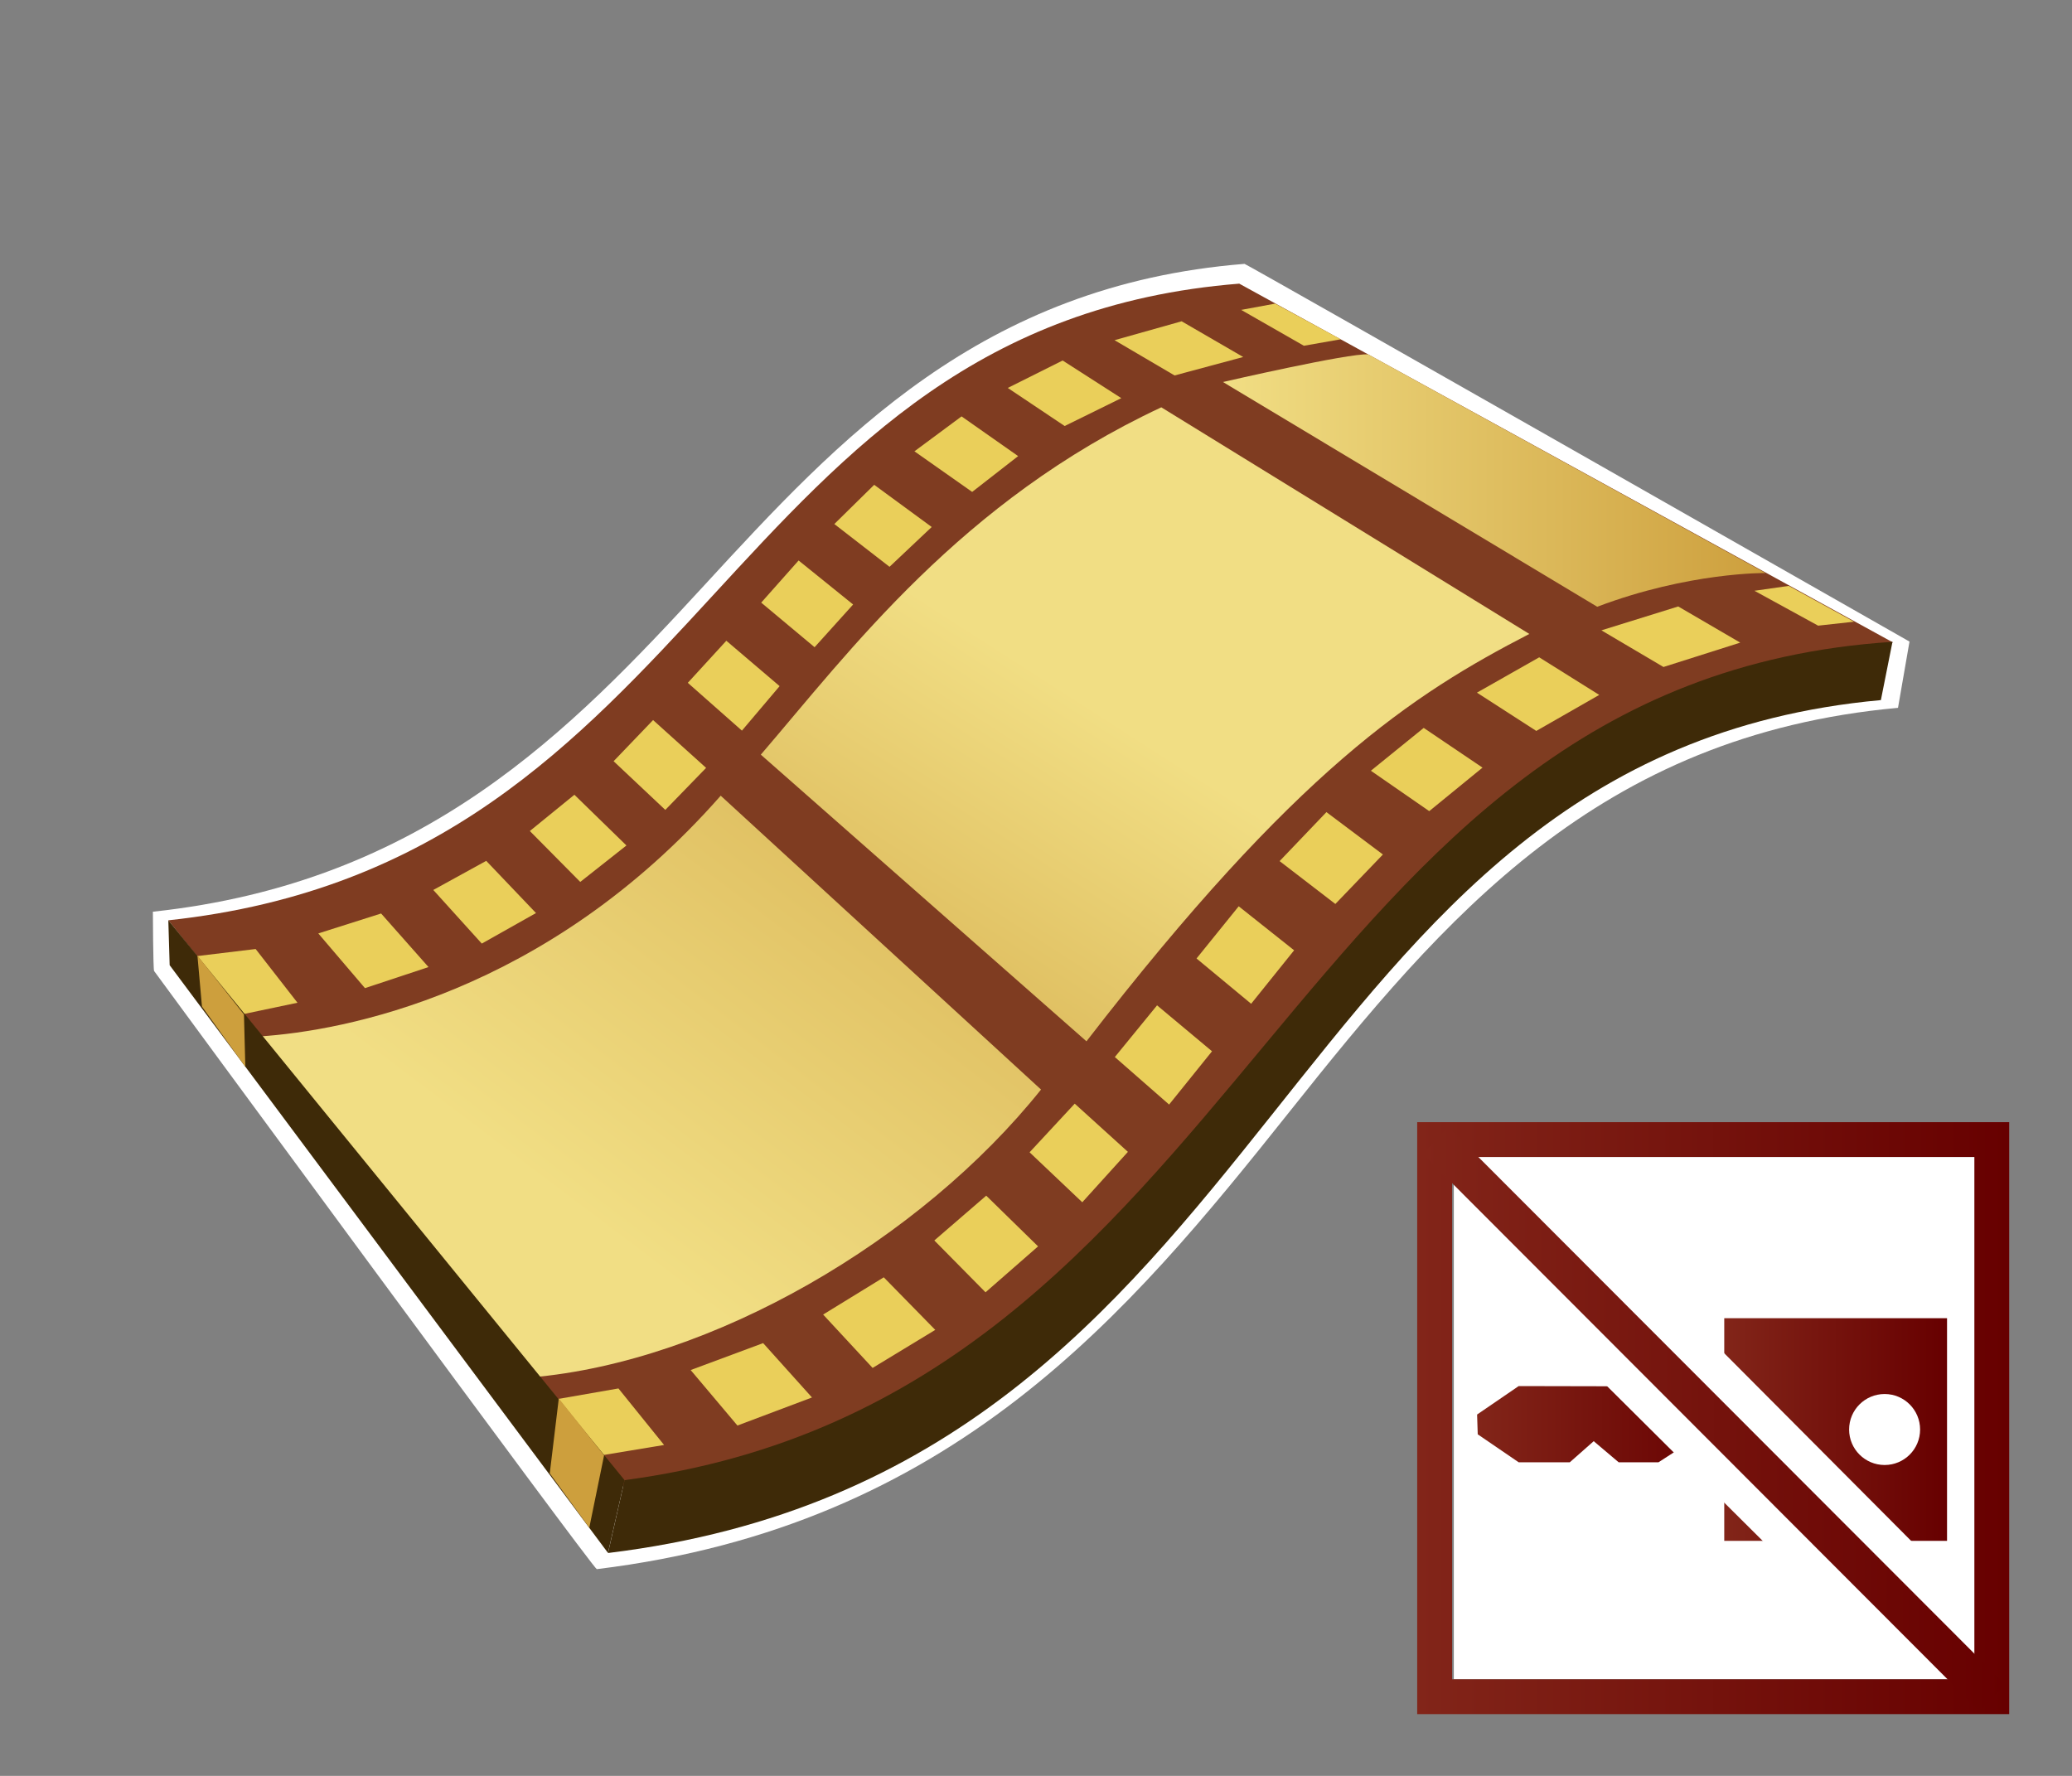 <?xml version="1.0" encoding="UTF-8"?>
<svg xmlns="http://www.w3.org/2000/svg" xmlns:xlink="http://www.w3.org/1999/xlink" contentScriptType="text/ecmascript" width="42" baseProfile="tiny" zoomAndPan="magnify" contentStyleType="text/css" viewBox="0 0 42 36" height="36" preserveAspectRatio="xMidYMid meet" version="1.1">
    <rect x="0" y="0" width="42" height="36" fill="#808080" stroke="none"/>
    <g>
        <g>
            <rect width="42" fill="none" height="36"/>
            <g>
                <path fill="#ffffff" d="M 25.227 5.349 C 19.873 5.776 16.995 8.912 14.288 11.852 C 11.555 14.821 8.606 17.889 3.099 18.482 C 3.099 18.482 3.103 19.656 3.124 19.684 C 3.124 19.684 12.034 31.817 12.097 31.809 C 19.316 30.928 22.864 26.651 26.139 22.536 C 29.272 18.6 32.387 14.903 38.473 14.349 L 38.706 13.006 C 38.706 13.006 25.262 5.346 25.227 5.349 z "/>
            </g>
            <g>
                <g>
                    <path fill="#7f3c21" d="M 3.412 18.656 C 14.405 17.477 14.608 6.587 25.12 5.75 L 38.372 13.024 C 25.036 14.804 26.139 28.221 12.596 30.125 L 3.412 18.656 z "/>
                    <linearGradient x1="-594.686" gradientTransform="matrix(8.333 0 0 8.333 4966.705 -7817.87)" y1="941.08" x2="-593.318" gradientUnits="userSpaceOnUse" y2="939.268" xlink:type="simple" xlink:actuate="onLoad" id="XMLID_8_" xlink:show="other">
                        <stop stop-color="#f1de84" offset="0"/>
                        <stop stop-color="#cd9f3d" offset="1"/>
                    </linearGradient>
                    <path fill="url(#XMLID_8_)" d="M 5.266 21.01 C 6.94 20.901 11.069 20.155 14.609 16.13 L 21.102 22.087 C 18.659 25.141 14.442 27.609 10.756 27.923 L 5.266 21.01 z "/>
                    <linearGradient x1="-593.293" gradientTransform="matrix(8.333 0 0 8.333 4966.705 -7817.87)" y1="939.949" x2="-594.086" gradientUnits="userSpaceOnUse" y2="941.182" xlink:type="simple" xlink:actuate="onLoad" id="XMLID_9_" xlink:show="other">
                        <stop stop-color="#f1de84" offset="0"/>
                        <stop stop-color="#cd9f3d" offset="1"/>
                    </linearGradient>
                    <path fill="url(#XMLID_9_)" d="M 15.422 15.298 C 17.216 13.21 19.485 10.151 23.54 8.257 L 31.0 12.851 C 28.627 14.077 26.277 15.604 22.023 21.109 L 15.422 15.298 z "/>
                    <linearGradient x1="24.79" y1="9.741" x2="35.788" gradientUnits="userSpaceOnUse" y2="9.741" xlink:type="simple" xlink:actuate="onLoad" id="XMLID_10_" xlink:show="other">
                        <stop stop-color="#f1de84" offset="0"/>
                        <stop stop-color="#cd9f3d" offset="1"/>
                    </linearGradient>
                    <path fill="url(#XMLID_10_)" d="M 24.79 7.744 C 24.79 7.744 27.353 7.153 27.734 7.184 L 35.788 11.616 C 35.788 11.616 34.238 11.595 32.376 12.3 L 24.79 7.744 z "/>
                    <g>
                        <polygon fill="#eacf5a" points="3.947,19.387 5.182,19.238 6.03,20.327 4.902,20.564      "/>
                        <polygon fill="#eacf5a" points="6.452,18.922 7.398,20.031 8.686,19.604 7.725,18.518      "/>
                        <polygon fill="#eacf5a" points="8.783,18.041 9.766,19.128 10.865,18.509 9.856,17.451      "/>
                        <polygon fill="#eacf5a" points="10.74,16.846 11.762,17.878 12.698,17.139 11.643,16.111      "/>
                        <polygon fill="#eacf5a" points="12.438,15.431 13.486,16.418 14.313,15.566 13.238,14.597      "/>
                        <polygon fill="#eacf5a" points="13.942,13.842 15.039,14.811 15.803,13.909 14.723,12.989      "/>
                        <polygon fill="#eacf5a" points="15.43,12.216 16.512,13.12 17.293,12.254 16.188,11.362      "/>
                        <polygon fill="#eacf5a" points="16.912,10.623 18.031,11.49 18.886,10.683 17.72,9.828      "/>
                        <polygon fill="#eacf5a" points="18.536,9.149 19.706,9.972 20.638,9.246 19.491,8.441      "/>
                        <polygon fill="#eacf5a" points="20.428,7.864 21.581,8.636 22.729,8.071 21.54,7.308      "/>
                        <polygon fill="#eacf5a" points="22.592,6.896 23.809,7.611 25.2,7.237 23.952,6.513      "/>
                        <polygon fill="#eacf5a" points="25.159,6.282 26.43,7.009 27.176,6.878 25.848,6.155      "/>
                    </g>
                    <g>
                        <polygon fill="#eacf5a" points="11.154,28.387 12.536,28.146 13.461,29.292 12.041,29.527      "/>
                        <polygon fill="#eacf5a" points="14,27.773 14.948,28.898 16.459,28.329 15.469,27.227      "/>
                        <polygon fill="#eacf5a" points="16.685,26.648 17.914,25.893 18.958,26.959 17.688,27.73      "/>
                        <polygon fill="#eacf5a" points="18.939,25.146 19.977,26.197 21.042,25.266 19.991,24.238      "/>
                        <polygon fill="#eacf5a" points="20.87,23.359 21.938,24.372 22.863,23.35 21.785,22.373      "/>
                        <polygon fill="#eacf5a" points="22.598,21.428 23.698,22.391 24.568,21.311 23.454,20.38      "/>
                        <polygon fill="#eacf5a" points="24.254,19.43 25.361,20.348 26.232,19.264 25.109,18.372      "/>
                        <polygon fill="#eacf5a" points="25.938,17.456 27.068,18.325 28.032,17.322 26.887,16.463      "/>
                        <polygon fill="#eacf5a" points="27.788,15.624 28.971,16.443 30.051,15.561 28.859,14.756      "/>
                        <polygon fill="#eacf5a" points="29.938,14.041 31.141,14.817 32.417,14.087 31.2,13.325      "/>
                        <polygon fill="#eacf5a" points="32.461,12.778 33.719,13.521 35.275,13.027 34.018,12.294      "/>
                        <polygon fill="#eacf5a" points="35.563,11.976 36.854,12.683 37.581,12.603 36.258,11.877      "/>
                    </g>
                </g>
                <path fill="#3e2a08" d="M 12.66 30.005 C 25.441 28.307 25.933 13.817 38.361 13.011 L 38.126 14.192 C 25.673 15.328 26.195 29.79 12.325 31.482 L 12.66 30.005 z "/>
                <polygon fill="#3e2a08" points="12.66,30.005 3.412,18.656 3.439,19.566 12.324,31.48    "/>
                <polygon fill="#cd9f3d" points="12.245,29.502 11.945,30.969 11.144,29.867 11.327,28.348    "/>
                <polygon fill="#cd9f3d" points="4.002,19.37 4.094,20.404 4.973,21.627 4.945,20.564    "/>
            </g>
        </g>
        <g>
            <g>
                <g>
                    <rect x="29.469" width="10.588" fill="#ffffff" y="23.454" height="10.588"/>
                    <linearGradient x1="28.727" y1="28.748" x2="40.727" gradientUnits="userSpaceOnUse" y2="28.748" xlink:type="simple" xlink:actuate="onLoad" id="XMLID_11_" xlink:show="other">
                        <stop stop-color="#822519" offset="0"/>
                        <stop stop-color="#670000" offset="1"/>
                    </linearGradient>
                    <path fill="url(#XMLID_11_)" d="M 28.727 22.748 L 28.727 34.748 L 40.727 34.748 L 40.727 22.748 L 28.727 22.748 z M 40.021 23.454 L 40.021 34.042 L 29.434 34.042 L 29.434 23.454 L 40.021 23.454 z "/>
                </g>
                <g>
                    <linearGradient x1="34.951" y1="28.98" x2="39.467" gradientUnits="userSpaceOnUse" y2="28.98" xlink:type="simple" xlink:actuate="onLoad" id="XMLID_12_" xlink:show="other">
                        <stop stop-color="#822519" offset="0"/>
                        <stop stop-color="#670000" offset="1"/>
                    </linearGradient>
                    <path fill="url(#XMLID_12_)" d="M 39.467 31.236 L 34.951 31.236 L 34.951 26.722 L 39.467 26.722 L 39.467 31.236 z M 37.482 28.979 C 37.482 29.375 37.804 29.698 38.202 29.698 C 38.6 29.698 38.921 29.376 38.921 28.979 C 38.921 28.582 38.6 28.259 38.202 28.259 C 37.804 28.259 37.482 28.581 37.482 28.979 z "/>
                    <linearGradient x1="29.941" y1="28.974" x2="34.993" gradientUnits="userSpaceOnUse" y2="28.974" xlink:type="simple" xlink:actuate="onLoad" id="XMLID_13_" xlink:show="other">
                        <stop stop-color="#822519" offset="0"/>
                        <stop stop-color="#670000" offset="1"/>
                    </linearGradient>
                    <polygon fill="url(#XMLID_13_)" points="30.784,28.098 29.941,28.675 29.954,29.076 30.784,29.643 31.82,29.643 32.305,29.215       32.811,29.643 33.618,29.643 34.029,29.377 34.333,29.643 34.977,29.85 34.993,28.107     "/>
                    <polygon fill="#ffffff" points="31.727,27.256 36.68,32.18 39.607,32.107 33.631,26.107     "/>
                </g>
                <linearGradient x1="28.832" y1="28.768" x2="40.652" gradientUnits="userSpaceOnUse" y2="28.768" xlink:type="simple" xlink:actuate="onLoad" id="XMLID_14_" xlink:show="other">
                    <stop stop-color="#822519" offset="0"/>
                    <stop stop-color="#670000" offset="1"/>
                </linearGradient>
                <polygon fill="url(#XMLID_14_)" points="29.363,22.85 40.652,34.154 40.121,34.686 28.832,23.381    "/>
            </g>
        </g>
    </g>
</svg>

